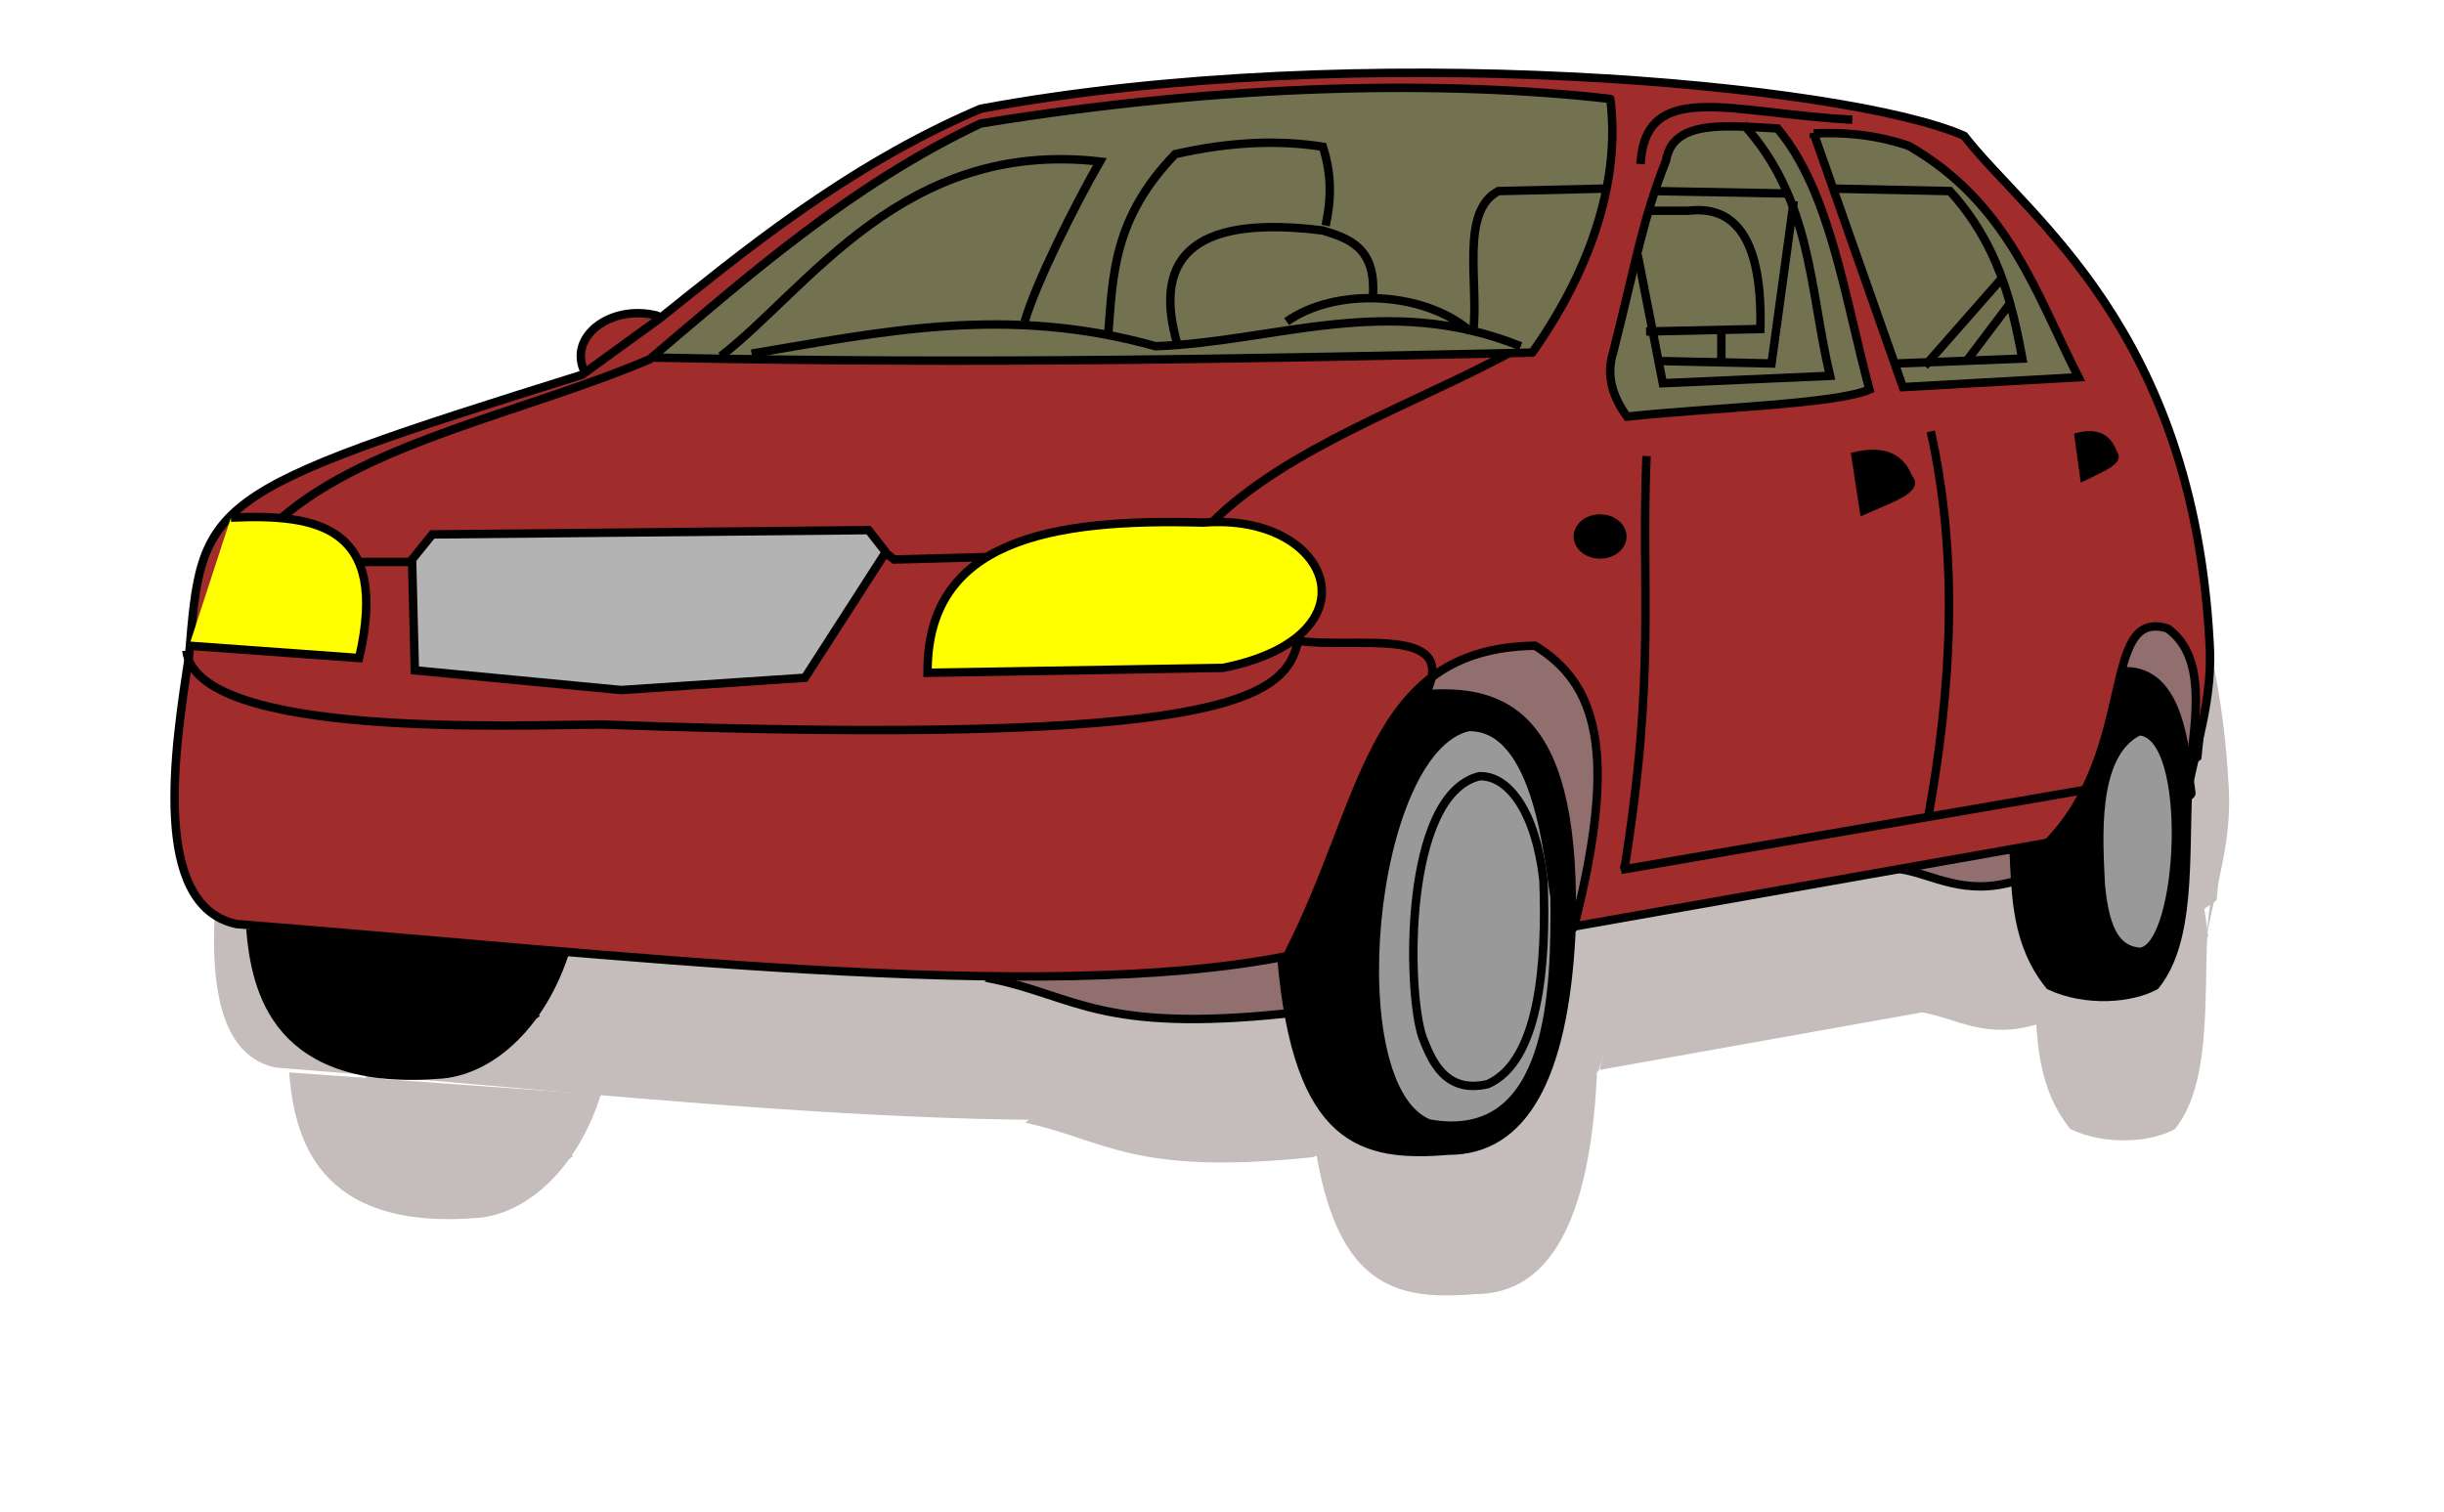 <?xml version="1.0" encoding="UTF-8" standalone="no"?> <!-- Created with Inkscape (http://www.inkscape.org/) --> <svg xmlns:inkscape="http://www.inkscape.org/namespaces/inkscape" xmlns:rdf="http://www.w3.org/1999/02/22-rdf-syntax-ns#" xmlns="http://www.w3.org/2000/svg" xmlns:cc="http://creativecommons.org/ns#" xmlns:dc="http://purl.org/dc/elements/1.1/" xmlns:sodipodi="http://sodipodi.sourceforge.net/DTD/sodipodi-0.dtd" id="svg3925" sodipodi:docname="_svgclean2.svg" viewBox="0 0 705.76 436.63" sodipodi:version="0.32" inkscape:output_extension="org.inkscape.output.svg.inkscape" inkscape:version="0.48.3.1 r9886"><defs id="defs3927"><filter id="filter6362" height="1.401" width="1.212" color-interpolation-filters="sRGB" y="-.2" x="-.106" inkscape:collect="always"><feGaussianBlur id="feGaussianBlur6364" stdDeviation="26.02" inkscape:collect="always"></feGaussianBlur></filter></defs><g id="layer1" inkscape:label="Capa 1" inkscape:groupmode="layer" transform="translate(-38.521 -138.34)"><g id="g4063" style="filter:url(#filter6362);fill:#c5bcbc" transform="matrix(.99 0 0 1 -18.856 -432.85)"><path id="path3976" inkscape:connector-curvature="0" sodipodi:nodetypes="ccc" style="fill-rule:evenodd;fill:#c5bcbc" d="m238.85 720.16c-5.11-10.29 7.56-19.81 20.93-16.36 2.89 13.79-10.99 13.41-20.93 16.36z"></path><path id="path3978" inkscape:connector-curvature="0" sodipodi:nodetypes="ccccc" style="fill-rule:evenodd;fill:#c5bcbc" d="m618.72 863.63c9.68 1.6 18.5 8.01 33.68 3.34l52.1-35.72c4.59-40.85-2.68-59.67-42.2-18.54l-43.58 50.92z"></path><path id="path3980" inkscape:connector-curvature="0" sodipodi:nodetypes="cccc" style="fill-rule:evenodd;fill:#c5bcbc" d="m683.93 807.2c-19.05 6.39-18.12 27.99-19.97 47.47l38.11-13c-2.02-13.91-3.53-34.31-18.14-34.47z"></path><path id="path3982" inkscape:connector-curvature="0" sodipodi:nodetypes="ccccc" style="fill-rule:evenodd;fill:#c5bcbc" d="m357.03 895.48c23.32 4.93 31.07 15.38 83.69 9.96l83.44-24.76c16.27-49.05 34.22-126.15-81.22-54.37l-85.91 69.17z"></path><path id="path3984" inkscape:connector-curvature="0" sodipodi:nodetypes="ccccc" style="fill-rule:evenodd;fill:#c5bcbc" d="m479.46 813.36c25.56-2.72 46.32 6 44.26 69.01-2.14 41.74-13.95 62.6-35.41 62.61-24.95 2.07-43.63-2.36-48.28-55.5 3.37-35.6 15.6-61.93 39.43-76.12z"></path><path id="path3986" inkscape:connector-curvature="0" sodipodi:nodetypes="cccccccccccccc" style="fill-rule:evenodd;fill:#c5bcbc" d="m701.56 841.82c2.7-14.46 7.63-27.94 6.44-44.11-5.02-90.44-52.63-122.34-70.81-145.85-33.62-14.94-174.82-28.14-284.07-7.82-39.43 16.81-70.01 42.58-92.54 60.47l-22.53 16.36c-109.79 34.33-109.75 36.17-113.47 81.11-4.17 26.84-11.16 72.19 13.68 77.54 109.23 8.53 231.73 23.49 303.38 9.25 23.13-44.79 23.4-88.98 71.62-89.64 17.6 10.84 24.24 30.2 11.27 81.1l136.8-24.18c26.02-26.66 15.02-67.94 34.6-61.9 12.58 9.13 7.27 29.56 5.63 47.67z"></path><path id="path3988" inkscape:connector-curvature="0" sodipodi:nodetypes="ccccc" style="fill-rule:evenodd;fill:#c5bcbc" d="m534.99 641.19c-46.56-5.31-109.76-4.71-181.87 7.12-37.6 17.81-67.56 44.36-94.95 67.58 97.44 2.02 175.65 0.26 254.29-1.42 15.77-22.26 25.72-48.58 22.53-73.28z"></path><path id="path3990" inkscape:connector-curvature="0" sodipodi:nodetypes="ccc" style="fill-rule:evenodd;fill:#c5bcbc" d="m136.66 762.14c24.97-1.15 45.9 2.4 37.01 40.55l-49.09-3.56"></path><path id="path3992" inkscape:connector-curvature="0" sodipodi:nodetypes="cccc" style="fill-rule:evenodd;fill:#c5bcbc" d="m337.83 806.96 85.3-1.43c45.47-9.05 31.38-44.95-5.63-41.97-44.36-1.28-79.97 5.18-79.67 43.4z"></path><path id="path3994" inkscape:connector-curvature="0" sodipodi:nodetypes="cc" style="fill-rule:evenodd;fill:#c5bcbc" d="m419.91 763.56c21.65-21.52 58.73-34.33 86.11-49.09"></path><path id="path3996" style="fill-rule:evenodd;fill:#c5bcbc" inkscape:connector-curvature="0" d="m354.73 773.52-26.55 0.71-7.25-5.69h-127.14l-4.83 6.4h-16.09"></path><path id="path3999" inkscape:connector-curvature="0" sodipodi:nodetypes="cccc" style="fill-rule:evenodd;fill:#c5bcbc" d="m481.88 812.65c9.18-19.62-20.88-12.55-37.02-14.94-3.8 16.4-19.14 30.71-201.18 24.19-25.59 0.12-116.81 4.09-119.9-21.35"></path><path id="path4001" style="fill-rule:evenodd;fill:#c5bcbc" inkscape:connector-curvature="0" d="m325.76 772.1-23.33 36.28-53.12 3.56-59.54-5.69-0.81-32.02 5.85-7.25 125.99-1.23 4.96 6.35z"></path><path id="path4003" inkscape:connector-curvature="0" sodipodi:nodetypes="cc" style="fill-rule:evenodd;fill:#c5bcbc" d="m539.01 863.87c9.23-57.05 4.82-80.97 6.44-119.52"></path><path id="path4005" inkscape:connector-curvature="0" sodipodi:nodetypes="cccccc" style="fill-rule:evenodd;fill:#c5bcbc" d="m539.82 732.97c23.59-2.58 60.07-3.53 70.01-7.83-7.26-26.9-11.34-57.31-26.56-75.41-14.45-0.75-30.17-2.82-32.19 9.25-6.95 17.71-8.48 28.57-15.29 55.49-1.95 6.17-0.45 12.33 4.03 18.5z"></path><path id="path4007" inkscape:connector-curvature="0" sodipodi:nodetypes="ccccc" style="fill-rule:evenodd;fill:#c5bcbc" d="m593.73 651.15 25.75 73.28 50.7-2.84c-12.09-23.72-20.11-50.28-49.09-66.88-10.39-3.43-19.1-3.89-27.36-3.56z"></path><path id="path4009" inkscape:connector-curvature="0" sodipodi:nodetypes="cc" style="fill-rule:evenodd;fill:#c5bcbc" d="m626.73 848.93c6.97-38.08 8.82-75.51 0.8-111.69"></path><path id="path4011" inkscape:connector-curvature="0" sodipodi:nodetypes="cc" style="fill-rule:evenodd;fill:#c5bcbc" d="m538.07 863.87 133.82-23.07"></path><path id="path4013" inkscape:connector-curvature="0" sodipodi:nodetypes="cccc" style="fill-rule:evenodd;fill:#c5bcbc" d="m605.8 744.35 2.42 15.65c6.9-3.08 16.16-6.16 12.87-9.25-2.12-5.63-6.73-8.34-15.29-6.4z"></path><path id="path4015" inkscape:connector-curvature="0" sodipodi:nodetypes="cccc" style="fill-rule:evenodd;fill:#c5bcbc" d="m669.89 738.52 1.67 12.14c4.77-2.39 11.17-4.78 8.9-7.17-1.47-4.37-4.66-6.47-10.57-4.97z"></path><path id="path4017" inkscape:connector-curvature="0" sodipodi:nodetypes="ccc" style="fill-rule:evenodd;fill:#c5bcbc" d="m142.29 880.95c1.48 17.73 7.39 46.06 55.52 41.97 14.62-1.48 28.86-14.9 35.41-35.57"></path><path id="path4019" inkscape:connector-curvature="0" sodipodi:nodetypes="cc" style="fill-rule:evenodd;fill:#c5bcbc" d="m225.17 905.13c-38.26 25.85-62.67 4.38-60.35-24.18"></path><path id="path4021" inkscape:connector-curvature="0" sodipodi:nodetypes="cccc" style="fill-rule:evenodd;fill:#c5bcbc" d="m493.95 822.61c-28.76 6.88-37.58 104.29-11.27 114.54 36.02 6.41 36.45-39.56 36.21-65.45-1.75-9.99-4.6-49.65-24.94-49.09z"></path><path id="path4023" inkscape:connector-curvature="0" sodipodi:nodetypes="ccccc" style="fill-rule:evenodd;fill:#c5bcbc" d="m497.17 836.84c-22.01 5.41-20.98 62.49-16.38 75.5 2.49 6.31 6.37 16.32 18.79 13.43 14.74-6.47 17.1-34.16 16.09-59.05-2.31-20.18-10.44-30.24-18.5-29.88z"></path><path id="path4025" inkscape:connector-curvature="0" sodipodi:nodetypes="cccc" style="fill-rule:evenodd;fill:#c5bcbc" d="m651.46 858.07c0.66 13.49 0.68 27.19 10.38 39.23 10.67 5 23.92 3.68 30.53 0 10.43-12.91 8.5-36.59 9.45-56.48"></path><path id="path4027" sodipodi:rx="2.9516461" sodipodi:ry="2.7962964" style="fill:#c5bcbc" sodipodi:type="arc" d="m951.67 650.57c0 1.544-1.321 2.796-2.952 2.796-1.63 0-2.952-1.252-2.952-2.796s1.321-2.796 2.952-2.796c1.63 0 2.952 1.252 2.952 2.796z" transform="matrix(2.59,0,0,2.29,-1925.1,-722.25)" sodipodi:cy="650.57391" sodipodi:cx="948.72119"></path><path id="path4029" inkscape:connector-curvature="0" sodipodi:nodetypes="ccc" style="fill-rule:evenodd;fill:#c5bcbc" d="m278.16 715.48c25.42-19.67 52.79-62.73 109.44-56.2-7.31 12.72-18.6 35.38-21.72 46.24"></path><path id="path4031" inkscape:connector-curvature="0" sodipodi:nodetypes="ccc" style="fill-rule:evenodd;fill:#c5bcbc" d="m287.02 714.77c37.05-6.14 73.42-14.29 116.68-2.13 34.84-1.32 66.77-15.52 105.42 0"></path><path id="path4033" inkscape:connector-curvature="0" sodipodi:nodetypes="cc" style="fill-rule:evenodd;fill:#c5bcbc" d="m441.52 705.52c13.98-9.93 39.52-8.93 53.11 2.85"></path><path id="path4035" inkscape:connector-curvature="0" sodipodi:nodetypes="cccc" style="fill-rule:evenodd;fill:#c5bcbc" d="m542.91 686.31 7.25 37 48.28-2.14c-5.99-25.25-5.21-50.78-24.95-72.56"></path><path id="path4037" inkscape:connector-curvature="0" sodipodi:nodetypes="cccc" style="fill-rule:evenodd;fill:#c5bcbc" d="m390.02 709.08c1.32-16.75 1.37-33.35 19.31-51.93 16.51-3.75 30.44-4.08 42.65-2.14 2.8 8.71 2.27 15.94 0.81 22.77"></path><path id="path4039" inkscape:connector-curvature="0" sodipodi:nodetypes="ccc" style="fill-rule:evenodd;fill:#c5bcbc" d="m410.14 712.64c-8.36-27.91 7.29-37.77 41.84-33.44 7.7 2.37 15.19 4.99 14.49 18.5"></path><path id="path4041" inkscape:connector-curvature="0" sodipodi:nodetypes="cccc" style="fill-rule:evenodd;fill:#c5bcbc" d="m545.33 708.37 32.99-0.71c0.61-24.79-6.51-35.92-20.92-34.15h-10.46"></path><path id="path4043" style="fill-rule:evenodd;fill:#c5bcbc" inkscape:connector-curvature="0" d="m567.06 708.37v9.25"></path><path id="path4045" style="fill-rule:evenodd;fill:#c5bcbc" inkscape:connector-curvature="0" d="m587.98 670.66-6.44 46.96-32.19-0.71"></path><path id="path4047" inkscape:connector-curvature="0" sodipodi:nodetypes="cc" style="fill-rule:evenodd;fill:#c5bcbc" d="m543.72 659.99c1.38-25.03 26.84-14.45 61.16-12.81"></path><path id="path4049" inkscape:connector-curvature="0" sodipodi:nodetypes="ccc" style="fill-rule:evenodd;fill:#c5bcbc" d="m495.44 708.37c1.56-14.27-3.86-34.72 7.24-40.55l30.58-0.71"></path><path id="path4051" inkscape:connector-curvature="0" sodipodi:nodetypes="cc" style="fill-rule:evenodd;fill:#c5bcbc" d="m547.74 667.82 38.63 0.71"></path><path id="path4053" inkscape:connector-curvature="0" sodipodi:nodetypes="cccc" style="fill-rule:evenodd;fill:#c5bcbc" d="m599.24 667.11 33.8 0.71c13.65 14.94 17.85 31.56 20.92 48.37l-36.21 1.43"></path><path id="path4055" style="fill-rule:evenodd;fill:#c5bcbc" inkscape:connector-curvature="0" d="m648.33 692.72-22.53 25.61"></path><path id="path4057" style="fill-rule:evenodd;fill:#c5bcbc" inkscape:connector-curvature="0" d="m637.87 716.91 12.88-17.08"></path><path id="path4059" inkscape:connector-curvature="0" sodipodi:nodetypes="cc" style="fill-rule:evenodd;fill:#c5bcbc" d="m151.02 762.44c25.75-22.44 71.26-30.89 107.03-46.25"></path><path id="path4061" inkscape:connector-curvature="0" sodipodi:nodetypes="cccc" style="fill-rule:evenodd;fill:#c5bcbc" d="m687.65 823.84c-13.75 6.72-11.56 32.25-11.01 44.52 1.32 13.85 4.97 18.71 11.33 19.2 12.28-1.09 15.4-63.09-0.32-63.72z"></path></g><path id="path3958" inkscape:connector-curvature="0" sodipodi:nodetypes="ccc" style="stroke-linejoin:round;fill-rule:evenodd;stroke:#000000;stroke-linecap:round;stroke-width:2.435px;fill:#a02c2c" d="m207.4 245.88c-5.11-10.29 7.55-19.81 20.92-16.36 2.89 13.79-10.99 13.41-20.92 16.36z"></path><path id="path4429" inkscape:connector-curvature="0" sodipodi:nodetypes="ccccc" style="fill-rule:evenodd;stroke:#000000;stroke-width:2.435px;fill:#916f6f" d="m587.27 389.35c9.67 1.6 18.5 8.01 33.68 3.34l52.1-35.72c4.59-40.85-2.68-59.67-42.21-18.54l-43.57 50.92z"></path><path id="path5944" inkscape:connector-curvature="0" sodipodi:nodetypes="cccc" style="stroke-linejoin:round;fill-rule:evenodd;stroke:#000000;stroke-width:3.862px;fill:#000000" d="m652.47 332.92c-19.04 6.39-18.11 27.99-19.97 47.46l38.11-13c-2.01-13.9-3.52-34.3-18.14-34.46z"></path><path id="path4437" inkscape:connector-curvature="0" sodipodi:nodetypes="ccccc" style="fill-rule:evenodd;stroke:#000000;stroke-width:2.435px;fill:#916f6f" d="m325.57 421.19c23.32 4.94 31.07 15.38 83.69 9.96l83.45-24.75c16.26-49.05 34.22-126.15-81.22-54.38l-85.92 69.17z"></path><path id="path3454" inkscape:connector-curvature="0" sodipodi:nodetypes="ccccc" style="fill-rule:evenodd;stroke:#000000;stroke-width:2.435px;fill:#000000" d="m448.01 339.08c25.56-2.72 46.31 6 44.26 69.01-2.15 41.73-13.95 62.6-35.41 62.6-24.96 2.08-43.63-2.35-48.28-55.49 3.37-35.6 15.6-61.93 39.43-76.12z"></path><path id="path2441" inkscape:connector-curvature="0" sodipodi:nodetypes="cccccccccccccc" style="stroke-linejoin:round;fill-rule:evenodd;stroke:#000000;stroke-linecap:round;stroke-width:2.435px;fill:#a02c2c" d="m670.11 367.53c2.7-14.45 7.62-27.93 6.44-44.1-5.02-90.44-52.64-122.35-70.82-145.85-33.61-14.94-174.81-28.15-284.06-7.82-39.43 16.81-70.01 42.58-92.54 60.47l-22.54 16.36c-109.78 34.32-109.75 36.17-113.46 81.1-4.174 26.85-11.168 72.2 13.68 77.55 109.22 8.53 231.73 23.49 303.38 9.25 23.13-44.8 23.39-88.98 71.62-89.64 17.6 10.84 24.23 30.19 11.26 81.1l136.8-24.19c26.02-26.65 15.02-67.93 34.61-61.89 12.58 9.13 7.26 29.56 5.63 47.66z"></path><path id="path3960" inkscape:connector-curvature="0" sodipodi:nodetypes="ccccc" style="stroke-linejoin:round;fill-rule:evenodd;fill-opacity:.369;stroke:#000000;stroke-linecap:round;stroke-width:2.435px;fill:#24ea90" d="m503.53 166.91c-46.55-5.31-109.76-4.72-181.86 7.11-37.6 17.81-67.56 44.37-94.96 67.59 97.44 2.02 175.66 0.26 254.29-1.42 15.78-22.26 25.73-48.58 22.53-73.28z"></path><path id="path3416" inkscape:connector-curvature="0" sodipodi:nodetypes="ccc" style="fill-rule:evenodd;stroke:#000000;stroke-width:2.435px;fill:#ffff00" d="m105.2 287.85c24.97-1.14 45.9 2.41 37.02 40.56l-49.09-3.56"></path><path id="path3418" inkscape:connector-curvature="0" sodipodi:nodetypes="cccc" style="fill-rule:evenodd;stroke:#000000;stroke-width:2.435px;fill:#ffff00" d="m306.38 332.67 85.3-1.42c45.47-9.05 31.37-44.95-5.63-41.97-44.36-1.28-79.98 5.18-79.67 43.39z"></path><path id="path3420" inkscape:connector-curvature="0" sodipodi:nodetypes="cc" style="stroke:#000000;stroke-width:2.435px;fill:none" d="m388.46 289.28c21.64-21.53 58.73-34.33 86.1-49.09"></path><path id="path3424" style="stroke:#000000;stroke-width:2.435px;fill:none" inkscape:connector-curvature="0" d="m323.28 299.24-26.56 0.71-7.24-5.69h-127.14l-4.83 6.4h-16.1"></path><path id="path3426" inkscape:connector-curvature="0" sodipodi:nodetypes="cccc" style="stroke:#000000;stroke-width:2.435px;fill:none" d="m450.42 338.37c9.19-19.62-20.87-12.55-37.01-14.94-3.8 16.4-19.14 30.7-201.18 24.18-25.59 0.13-116.82 4.1-119.9-21.34"></path><path id="path3430" style="fill-rule:evenodd;stroke:#000000;stroke-width:2.435px;fill:#b3b3b3" inkscape:connector-curvature="0" d="m294.31 297.81-23.34 36.29-53.11 3.55-59.55-5.69-0.8-32.01 5.85-7.25 125.98-1.24 4.97 6.35z"></path><path id="path3432" inkscape:connector-curvature="0" sodipodi:nodetypes="cc" style="stroke:#000000;stroke-width:2.435px;fill:none" d="m507.56 389.59c9.22-57.05 4.82-80.97 6.43-119.52"></path><path id="path3434" inkscape:connector-curvature="0" sodipodi:nodetypes="cccccc" style="fill-rule:evenodd;stroke:#000000;stroke-width:2.435px;fill:#24ea90;fill-opacity:.369" d="m508.36 258.68c23.59-2.57 60.07-3.52 70.01-7.82-7.25-26.9-11.33-57.31-26.55-75.41-14.45-0.75-30.18-2.82-32.19 9.25-6.96 17.7-8.48 28.57-15.29 55.49-1.96 6.16-0.46 12.33 4.02 18.49z"></path><path id="path3438" inkscape:connector-curvature="0" sodipodi:nodetypes="ccccc" style="fill-rule:evenodd;stroke:#000000;stroke-width:2.435px;fill:#24ea90;fill-opacity:.37" d="m562.28 176.87 25.75 73.28 50.7-2.85c-12.1-23.71-20.12-50.27-49.09-66.87-10.39-3.44-19.1-3.89-27.36-3.56z"></path><path id="path3440" inkscape:connector-curvature="0" sodipodi:nodetypes="cc" style="stroke:#000000;stroke-width:2.435px;fill:none" d="m595.27 374.65c6.97-38.08 8.82-75.51 0.81-111.7"></path><path id="path3442" inkscape:connector-curvature="0" sodipodi:nodetypes="cc" style="stroke:#000000;stroke-width:2.435px;fill:none" d="m506.61 389.59 133.83-23.08"></path><path id="path3444" inkscape:connector-curvature="0" sodipodi:nodetypes="cccc" style="fill-rule:evenodd;stroke:#000000;stroke-width:2.435px;fill:#000000" d="m574.35 270.07 2.41 15.65c6.91-3.08 16.16-6.17 12.88-9.25-2.13-5.64-6.74-8.35-15.29-6.4z"></path><path id="path3446" inkscape:connector-curvature="0" sodipodi:nodetypes="cccc" style="fill-rule:evenodd;stroke:#000000;stroke-width:1.782px;fill:#000000" d="m638.44 264.24 1.67 12.14c4.77-2.39 11.16-4.78 8.89-7.17-1.47-4.37-4.65-6.48-10.56-4.97z"></path><path id="path3448" inkscape:connector-curvature="0" sodipodi:nodetypes="ccc" style="fill-rule:evenodd;stroke:#000000;stroke-width:2.435px;fill:#000000" d="m110.83 406.66c1.49 17.73 7.4 46.07 55.53 41.98 14.61-1.48 28.85-14.9 35.41-35.57"></path><path id="path3450" inkscape:connector-curvature="0" sodipodi:nodetypes="cc" style="fill-rule:evenodd;stroke:#000000;stroke-width:2.435px;fill:#000000" d="m193.72 430.85c-38.27 25.85-62.68 4.38-60.35-24.19"></path><path id="path3456" inkscape:connector-curvature="0" sodipodi:nodetypes="cccc" style="fill-rule:evenodd;stroke:#000000;stroke-width:2.435px;fill:#999999" d="m462.49 348.33c-28.75 6.88-37.58 104.29-11.26 114.54 36.01 6.4 36.45-39.56 36.21-65.46-1.75-9.98-4.61-49.65-24.95-49.08z"></path><path id="path3458" inkscape:connector-curvature="0" sodipodi:nodetypes="ccccc" style="stroke-linejoin:round;stroke:#000000;stroke-width:2.435px;fill:none" d="m465.71 362.55c-22 5.41-20.97 62.49-16.37 75.51 2.49 6.3 6.36 16.31 18.79 13.42 14.73-6.46 17.1-34.16 16.09-59.05-2.32-20.18-10.44-30.23-18.51-29.88z"></path><path id="path4431" inkscape:connector-curvature="0" sodipodi:nodetypes="cccc" style="fill-rule:evenodd;stroke:#000000;stroke-width:2.435px;fill:#000000" d="m620 383.79c0.66 13.49 0.68 27.19 10.39 39.23 10.66 4.99 23.92 3.68 30.53 0 10.42-12.91 8.49-36.6 9.44-56.49"></path><path id="path4435" sodipodi:rx="2.9516461" sodipodi:ry="2.7962964" style="fill:#000000" sodipodi:type="arc" d="m951.67 650.57c0 1.544-1.321 2.796-2.952 2.796-1.63 0-2.952-1.252-2.952-2.796s1.321-2.796 2.952-2.796c1.63 0 2.952 1.252 2.952 2.796z" transform="matrix(2.59,0,0,2.29,-1956.6,-1196.5)" sodipodi:cy="650.57391" sodipodi:cx="948.72119"></path><path id="path4439" inkscape:connector-curvature="0" sodipodi:nodetypes="ccc" style="stroke:#000000;stroke-width:2.435px;fill:none" d="m246.71 241.2c25.41-19.67 52.79-62.73 109.44-56.2-7.32 12.72-18.61 35.37-21.73 46.24"></path><path id="path4443" inkscape:connector-curvature="0" sodipodi:nodetypes="ccc" style="stroke:#000000;stroke-width:2.435px;fill:none" d="m255.56 240.49c37.05-6.15 73.42-14.29 116.68-2.14 34.85-1.31 66.77-15.51 105.42 0"></path><path id="path4445" inkscape:connector-curvature="0" sodipodi:nodetypes="cc" style="stroke:#000000;stroke-width:2.435px;fill:none" d="m410.07 231.24c13.98-9.93 39.52-8.93 53.11 2.85"></path><path id="path4449" inkscape:connector-curvature="0" sodipodi:nodetypes="cccc" style="stroke:#000000;stroke-width:2.435px;fill:none" d="m511.46 212.03 7.24 37 48.28-2.14c-5.99-25.25-5.2-50.79-24.94-72.57"></path><path id="path4453" inkscape:connector-curvature="0" sodipodi:nodetypes="cccc" style="stroke:#000000;stroke-width:2.435px;fill:none" d="m358.56 234.8c1.33-16.75 1.37-33.35 19.32-51.94 16.5-3.74 30.43-4.07 42.65-2.13 2.8 8.7 2.26 15.94 0.8 22.76"></path><path id="path4455" inkscape:connector-curvature="0" sodipodi:nodetypes="ccc" style="stroke:#000000;stroke-width:2.435px;fill:none" d="m378.68 238.35c-8.35-27.9 7.3-37.77 41.85-33.43 7.69 2.36 15.19 4.99 14.48 18.49"></path><path id="path4457" inkscape:connector-curvature="0" sodipodi:nodetypes="cccc" style="stroke:#000000;stroke-width:2.435px;fill:none" d="m513.87 234.09 33-0.72c0.6-24.78-6.51-35.92-20.93-34.15h-10.46"></path><path id="path4459" style="stroke:#000000;stroke-width:2.435px;fill:none" inkscape:connector-curvature="0" d="m535.6 234.09v9.24"></path><path id="path4461" style="stroke:#000000;stroke-width:2.435px;fill:none" inkscape:connector-curvature="0" d="m556.52 196.38-6.43 46.95-32.19-0.71"></path><path id="path4463" inkscape:connector-curvature="0" sodipodi:nodetypes="cc" style="stroke:#000000;stroke-width:2.435px;fill:none" d="m512.26 185.71c1.39-25.03 26.84-14.45 61.16-12.81"></path><path id="path4471" inkscape:connector-curvature="0" sodipodi:nodetypes="ccc" style="stroke:#000000;stroke-width:2.435px;fill:none" d="m463.98 234.09c1.57-14.27-3.86-34.72 7.24-40.56l30.58-0.71"></path><path id="path4473" inkscape:connector-curvature="0" sodipodi:nodetypes="cc" style="stroke:#000000;stroke-width:2.435px;fill:none" d="m516.29 193.53 38.62 0.71"></path><path id="path4475" inkscape:connector-curvature="0" sodipodi:nodetypes="cccc" style="stroke:#000000;stroke-width:2.435px;fill:none" d="m567.79 192.82 33.8 0.71c13.65 14.95 17.84 31.57 20.92 48.38l-36.21 1.42"></path><path id="path3998" style="stroke:#000000;stroke-width:2.435px;fill:none" inkscape:connector-curvature="0" d="m616.88 218.43-22.53 25.62"></path><path id="path4000" style="stroke:#000000;stroke-width:2.435px;fill:none" inkscape:connector-curvature="0" d="m606.42 242.62 12.87-17.07"></path><path id="path4002" inkscape:connector-curvature="0" sodipodi:nodetypes="cc" style="stroke:#000000;stroke-width:2.435px;fill:none" d="m119.56 288.15c25.75-22.43 71.27-30.89 107.03-46.24"></path><path id="path4433" inkscape:connector-curvature="0" sodipodi:nodetypes="cccc" style="fill-rule:evenodd;stroke:#000000;stroke-width:2.435px;fill:#999999" d="m656.2 349.56c-13.75 6.72-11.56 32.25-11.02 44.52 1.32 13.85 4.98 18.71 11.33 19.2 12.28-1.09 15.4-63.09-0.31-63.72z"></path></g></svg> 
